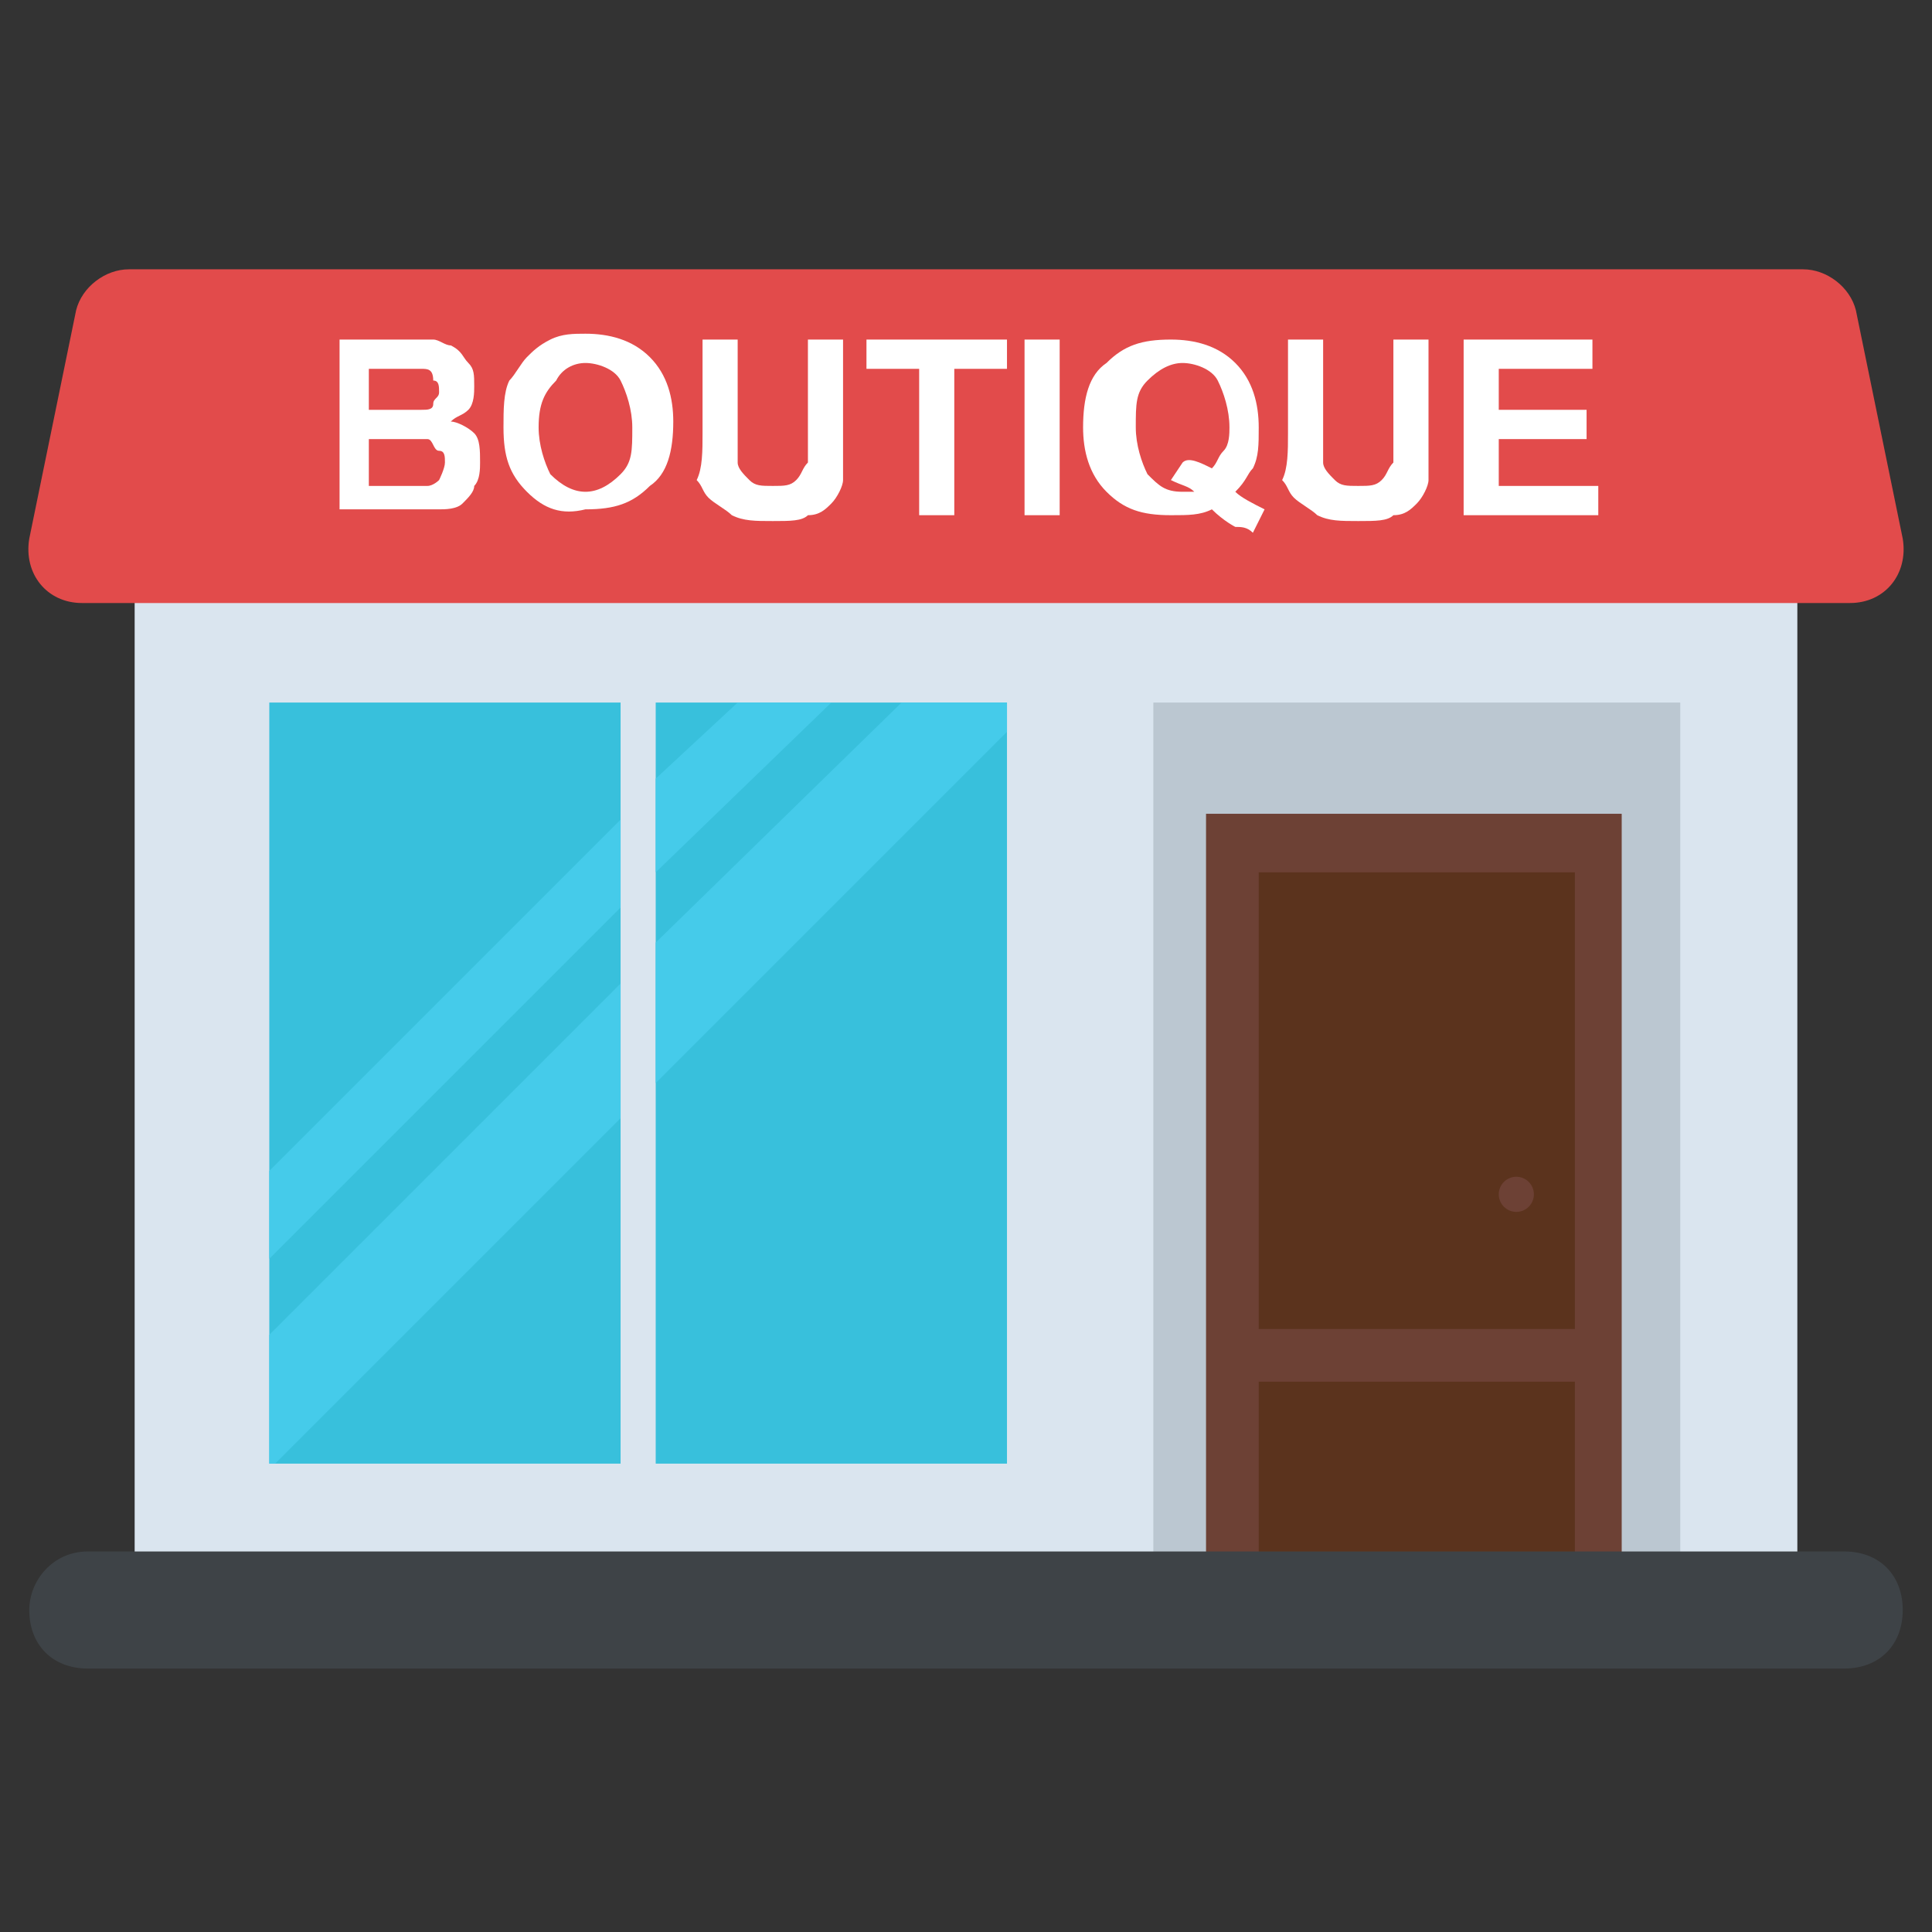<?xml version="1.0" encoding="utf-8"?>
<!-- Generator: Adobe Illustrator 21.1.0, SVG Export Plug-In . SVG Version: 6.00 Build 0)  -->
<svg version="1.1" id="Layer_1" xmlns="http://www.w3.org/2000/svg" xmlns:xlink="http://www.w3.org/1999/xlink" x="0px" y="0px"
	 viewBox="0 0 33 33" style="enable-background:new 0 0 33 33;" xml:space="preserve">
<rect x="0" y="0" width="33" height="33" fill="#333333" stroke="none"/>
<style type="text/css">
	.st0{fill:#DAE5EF;}
	.st1{fill:#CBD6E0;}
	.st2{fill:#D03F3F;}
	.st3{fill:#BF3333;}
	.st4{fill:#E24B4B;}
	.st5{fill:#6D4135;}
	.st6{fill:#5B331D;}
	.st7{fill:#3E4347;}
	.st8{fill:#4E99D2;}
	.st9{fill:#65B1EF;}
	.st10{fill:#FFDC97;}
	.st11{fill:#FFCD7D;}
	.st12{fill:#FFE9AB;}
	.st13{fill:#31373A;}
	.st14{fill:#8CC63E;}
	.st15{fill:#FFD93B;}
	.st16{fill:#F4C534;}
	.st17{fill:#59A5E0;}
	.st18{fill:#DEE4E9;}
	.st19{fill:#D3D9DD;}
	.st20{fill:#FFFFFF;}
	.st21{fill:#2AB4CD;}
	.st22{fill:#1DA9BF;}
	.st23{fill:#E9EFF4;}
	.st24{fill:#7FB239;}
	.st25{fill:#719D34;}
	.st26{opacity:0.5;}
	.st27{fill:#BBC7D1;}
	.st28{fill:#E84D88;}
	.st29{fill:#D23F77;}
	.st30{fill:#633B2A;}
	.st31{fill:#E9B02C;}
	.st32{fill:#38C0DC;}
	.st33{fill:#45CBEA;}
	.st34{fill:#5A5F63;}
	.st35{fill:#E18823;}
	.st36{fill:#CF7519;}
	.st37{fill:#428DC3;}
	.st38{fill:#8D9BA3;}
	.st39{fill:#7B8B92;}
	.st40{fill:#ACB9C1;}
	.st41{fill:#846144;}
	.st42{fill:#7A5B44;}
	.st43{fill:#6B503B;}
	.st44{fill:#F29A2E;}
	.st45{fill:#728389;}
	.st46{fill:#FFD68D;}
	.st47{fill:#8F6D52;}
	.st48{fill:#84939A;}
	.st49{opacity:0.1;}
	.st50{fill:#89664C;}
	.st51{opacity:0.15;}
	.st52{fill:#DE9C25;}
	.st53{fill:#2AB4CD;stroke:#FFFFFF;stroke-width:0.5;stroke-linecap:round;stroke-linejoin:round;stroke-miterlimit:10;}
	.st54{fill:#FC97B2;}
	.st55{fill:#E88EA7;}
	.st56{opacity:0.2;}
	.st57{fill:#BB3166;}
	.st58{opacity:0.35;}
	.st59{opacity:0.6;}
	.st60{fill:#F9D087;}
	.st61{fill:#A5856D;}
	.st62{fill:#5C4533;}
	.st63{fill:#9A795F;}
	.st64{fill:#512A1B;}
	.st65{fill:#492418;}
	.st66{fill:#BE630E;}
	.st67{fill:none;}
	.st68{opacity:0.5;fill:#E18823;}
	.st69{opacity:0.1;fill:#FFFFFF;}
	.st70{fill:#FCCB7C;}
	.st71{opacity:0.15;fill:#FFFFFF;}
	.st72{opacity:0.2;fill:#FFFFFF;}
	.st73{opacity:0.5;fill:#CBD6E0;}
</style>
<g>
	<g>
		<rect x="2.3" y="8.9" class="st0" width="28.4" height="18.1"/>
		<g>
			<path class="st4" d="M32.5,9.2c0.1,0.6-0.3,1.1-0.9,1.1H1.4c-0.6,0-1-0.5-0.9-1.1l0.8-3.9c0.1-0.4,0.5-0.7,0.9-0.7h28.6
				c0.4,0,0.8,0.3,0.9,0.7L32.5,9.2z"/>
		</g>
		<g>
			<g>
				<rect x="19.7" y="12" class="st27" width="9" height="15"/>
			</g>
			<g>
				<rect x="20.6" y="13.9" class="st5" width="7.1" height="13.1"/>
			</g>
			<g>
				<rect x="21.5" y="14.9" class="st6" width="5.4" height="7.8"/>
				<rect x="21.5" y="23.6" class="st6" width="5.4" height="3.4"/>
			</g>
			<circle class="st5" cx="25.9" cy="20.4" r="0.3"/>
		</g>
		<g>
			<g>
				<rect x="4.6" y="12" class="st32" width="6" height="13"/>
				<g>
					<rect x="11.2" y="12" class="st32" width="6" height="13"/>
				</g>
			</g>
			<g>
				<polygon class="st33" points="10.6,15.5 10.6,14 4.6,20 4.6,21.5 				"/>
				<polygon class="st33" points="4.6,22.8 4.6,25 4.7,25 10.6,19.1 10.6,16.8 				"/>
				<polygon class="st33" points="15.4,12 11.2,16.1 11.2,18.5 17.2,12.5 17.2,12 				"/>
				<polygon class="st33" points="12.6,12 11.2,13.3 11.2,14.9 14.2,12 				"/>
			</g>
		</g>
	</g>
	<g>
		<path class="st20" d="M5.7,5.8h1.2c0.2,0,0.4,0,0.5,0c0.1,0,0.2,0.1,0.3,0.1C7.9,6,7.9,6.1,8,6.2c0.1,0.1,0.1,0.2,0.1,0.4
			c0,0.1,0,0.3-0.1,0.4S7.8,7.1,7.7,7.2C7.8,7.2,8,7.3,8.1,7.4c0.1,0.1,0.1,0.3,0.1,0.5c0,0.1,0,0.3-0.1,0.4C8.1,8.4,8,8.5,7.9,8.6
			C7.8,8.7,7.6,8.7,7.5,8.7c-0.1,0-0.3,0-0.7,0h-1V5.8z M6.3,6.3V7h0.4C7,7,7.1,7,7.2,7c0.1,0,0.2,0,0.2-0.1s0.1-0.1,0.1-0.2
			c0-0.1,0-0.2-0.1-0.2C7.4,6.3,7.3,6.3,7.2,6.3c-0.1,0-0.2,0-0.5,0H6.3z M6.3,7.5v0.8h0.6c0.2,0,0.4,0,0.4,0c0.1,0,0.2-0.1,0.2-0.1
			S7.6,8,7.6,7.9c0-0.1,0-0.2-0.1-0.2S7.4,7.5,7.3,7.5c-0.1,0-0.3,0-0.5,0H6.3z"/>
		<path class="st20" d="M8.6,7.3c0-0.3,0-0.6,0.1-0.8C8.8,6.4,8.9,6.2,9,6.1s0.2-0.2,0.4-0.3c0.2-0.1,0.4-0.1,0.6-0.1
			c0.4,0,0.8,0.1,1.1,0.4c0.3,0.3,0.4,0.7,0.4,1.1c0,0.5-0.1,0.9-0.4,1.1c-0.3,0.3-0.6,0.4-1.1,0.4C9.6,8.8,9.3,8.7,9,8.4
			C8.7,8.1,8.6,7.8,8.6,7.3z M9.2,7.3c0,0.3,0.1,0.6,0.2,0.8c0.2,0.2,0.4,0.3,0.6,0.3c0.2,0,0.4-0.1,0.6-0.3
			c0.2-0.2,0.2-0.4,0.2-0.8c0-0.3-0.1-0.6-0.2-0.8s-0.4-0.3-0.6-0.3S9.6,6.3,9.5,6.5C9.3,6.7,9.2,6.9,9.2,7.3z"/>
		<path class="st20" d="M12,5.8h0.6v1.6c0,0.3,0,0.4,0,0.5c0,0.1,0.1,0.2,0.2,0.3c0.1,0.1,0.2,0.1,0.4,0.1c0.2,0,0.3,0,0.4-0.1
			c0.1-0.1,0.1-0.2,0.2-0.3c0-0.1,0-0.3,0-0.5V5.8h0.6v1.6c0,0.4,0,0.6,0,0.8c0,0.1-0.1,0.3-0.2,0.4c-0.1,0.1-0.2,0.2-0.4,0.2
			c-0.1,0.1-0.3,0.1-0.6,0.1c-0.3,0-0.5,0-0.7-0.1c-0.1-0.1-0.3-0.2-0.4-0.3c-0.1-0.1-0.1-0.2-0.2-0.3C12,8,12,7.7,12,7.4V5.8z"/>
		<path class="st20" d="M15.7,8.8V6.3h-0.9V5.8h2.4v0.5h-0.9v2.5H15.7z"/>
		<path class="st20" d="M17.5,8.8v-3h0.6v3H17.5z"/>
		<path class="st20" d="M21.1,8.4c0.1,0.1,0.3,0.2,0.5,0.3l-0.2,0.4C21.3,9,21.2,9,21.1,9c0,0-0.2-0.1-0.4-0.3
			c-0.2,0.1-0.4,0.1-0.7,0.1c-0.5,0-0.8-0.1-1.1-0.4c-0.3-0.3-0.4-0.7-0.4-1.1c0-0.5,0.1-0.9,0.4-1.1c0.3-0.3,0.6-0.4,1.1-0.4
			c0.4,0,0.8,0.1,1.1,0.4c0.3,0.3,0.4,0.7,0.4,1.1c0,0.3,0,0.5-0.1,0.7C21.3,8.1,21.3,8.2,21.1,8.4z M20.7,8
			c0.1-0.1,0.1-0.2,0.2-0.3s0.1-0.3,0.1-0.4c0-0.3-0.1-0.6-0.2-0.8s-0.4-0.3-0.6-0.3c-0.2,0-0.4,0.1-0.6,0.3
			c-0.2,0.2-0.2,0.4-0.2,0.8c0,0.3,0.1,0.6,0.2,0.8c0.2,0.2,0.3,0.3,0.6,0.3c0.1,0,0.2,0,0.2,0c-0.1-0.1-0.2-0.1-0.4-0.2l0.2-0.3
			C20.3,7.8,20.5,7.9,20.7,8z"/>
		<path class="st20" d="M22,5.8h0.6v1.6c0,0.3,0,0.4,0,0.5c0,0.1,0.1,0.2,0.2,0.3c0.1,0.1,0.2,0.1,0.4,0.1c0.2,0,0.3,0,0.4-0.1
			c0.1-0.1,0.1-0.2,0.2-0.3c0-0.1,0-0.3,0-0.5V5.8h0.6v1.6c0,0.4,0,0.6,0,0.8c0,0.1-0.1,0.3-0.2,0.4c-0.1,0.1-0.2,0.2-0.4,0.2
			c-0.1,0.1-0.3,0.1-0.6,0.1c-0.3,0-0.5,0-0.7-0.1c-0.1-0.1-0.3-0.2-0.4-0.3c-0.1-0.1-0.1-0.2-0.2-0.3C22,8,22,7.7,22,7.4V5.8z"/>
		<path class="st20" d="M25,8.8v-3h2.2v0.5h-1.6v0.7h1.5v0.5h-1.5v0.8h1.7v0.5H25z"/>
	</g>
	<g>
		<path class="st7" d="M32.5,27.5c0,0.6-0.4,1-1,1h-30c-0.6,0-1-0.4-1-1c0-0.5,0.4-1,1-1h30C32.1,26.5,32.5,26.9,32.5,27.5z"/>
	</g>
</g>
</svg>
